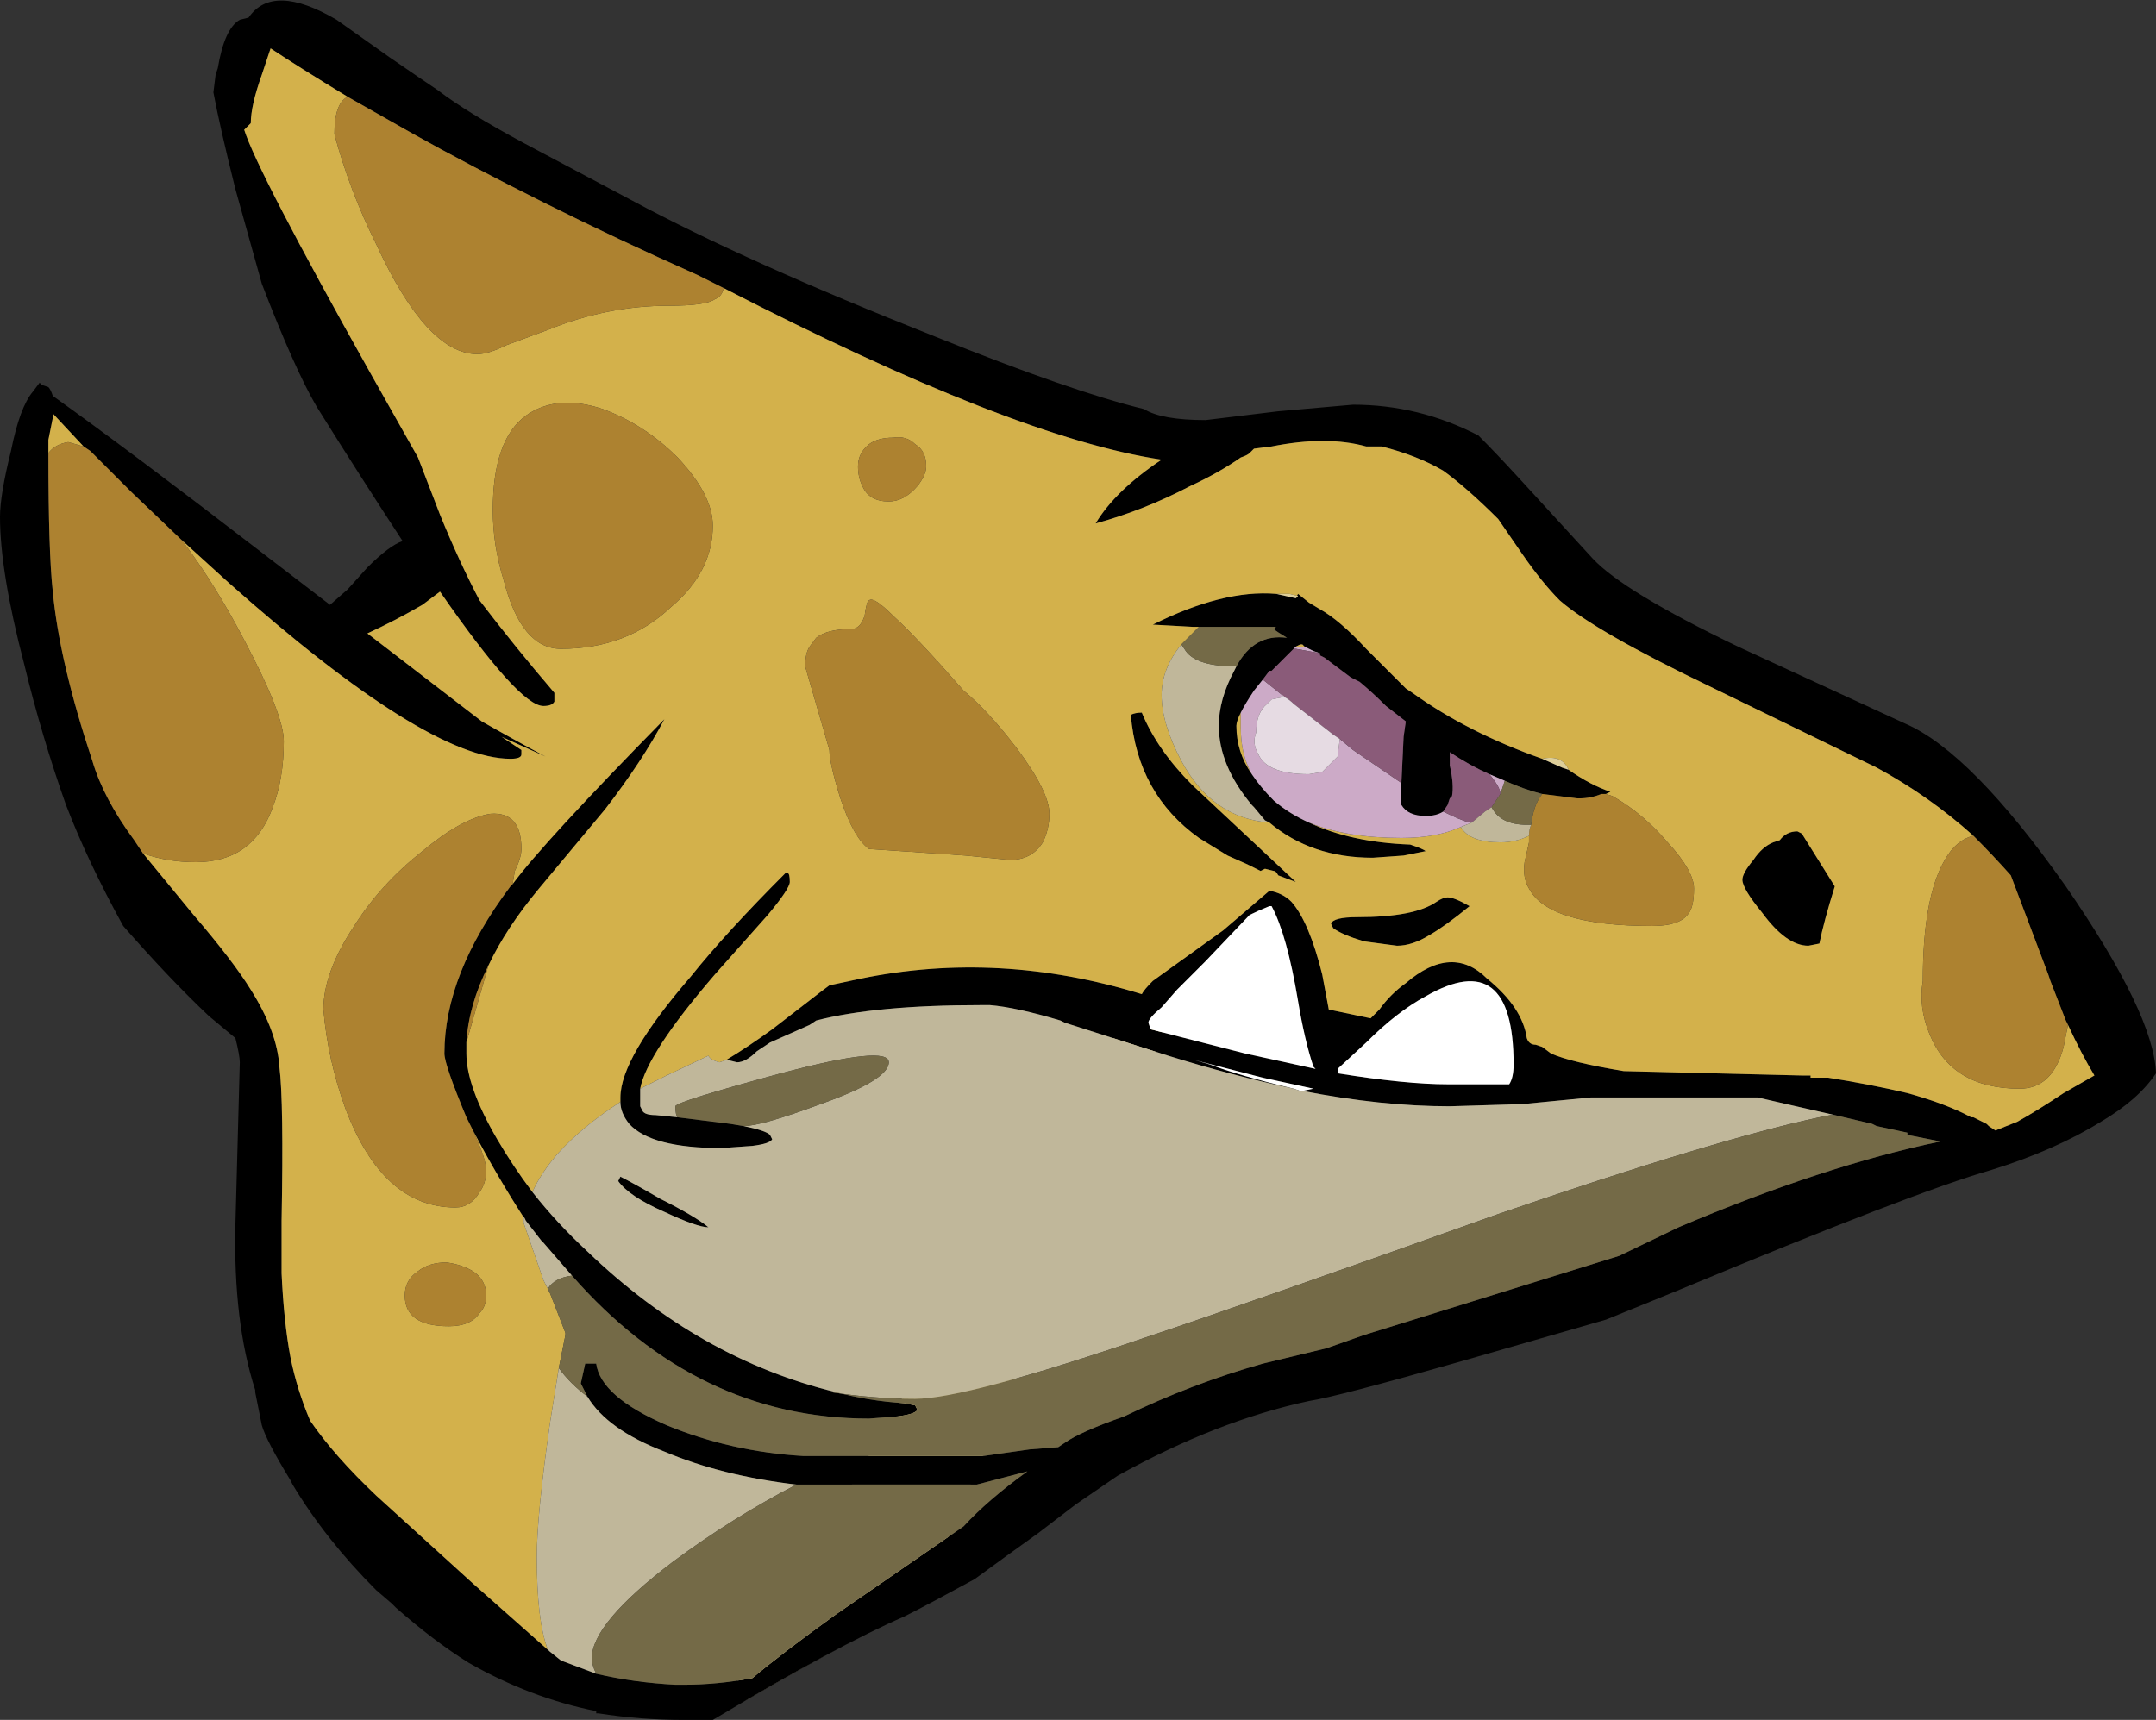 <?xml version="1.0" encoding="UTF-8" standalone="no"?>
<svg xmlns:ffdec="https://www.free-decompiler.com/flash" xmlns:xlink="http://www.w3.org/1999/xlink" ffdec:objectType="shape" height="39.1px" width="49.0px" xmlns="http://www.w3.org/2000/svg">
  <rect width="100%" height="100%" fill="#333333" stroke="none"/>
  <g transform="matrix(1.0, 0.0, 0.0, 1.0, 14.9, 29.3)">
    <path d="M10.6 -6.1 L11.55 -5.85 10.6 -6.1" fill="#000000" fill-rule="evenodd" stroke="none"/>
    <path d="M11.55 -5.85 L6.05 7.05 5.45 7.5 Q4.2 8.1 2.05 9.35 L1.55 9.45 10.6 -6.1 11.55 -5.85" fill="#ddce99" fill-rule="evenodd" stroke="none"/>
    <path d="M29.95 -10.3 Q28.95 -11.2 27.75 -11.85 L23.95 -13.7 Q21.35 -14.95 20.55 -15.65 20.15 -16.05 19.7 -16.7 L19.15 -17.5 Q18.45 -18.2 17.9 -18.6 17.3 -18.95 16.5 -19.15 L16.15 -19.15 Q15.25 -19.4 14.0 -19.15 L13.6 -19.1 13.5 -19.0 Q13.45 -18.95 13.3 -18.9 12.8 -18.55 12.15 -18.25 11.1 -17.7 10.0 -17.4 10.45 -18.15 11.5 -18.85 8.15 -19.35 1.55 -22.75 L0.95 -23.05 Q-0.85 -23.85 -2.55 -24.7 -4.25 -25.55 -5.5 -26.25 L-7.0 -27.1 Q-8.15 -27.8 -8.75 -28.2 L-8.95 -27.6 Q-9.2 -26.9 -9.2 -26.5 L-9.35 -26.35 Q-9.05 -25.4 -6.5 -20.85 L-5.4 -18.9 -4.9 -17.6 Q-4.45 -16.5 -4.0 -15.65 -3.2 -14.6 -2.3 -13.55 -2.3 -13.4 -2.3 -13.35 -2.35 -13.25 -2.55 -13.25 -3.1 -13.25 -4.9 -15.85 L-5.3 -15.55 Q-5.9 -15.2 -6.55 -14.9 L-3.95 -12.9 Q-3.25 -12.5 -2.5 -12.1 L-3.5 -12.55 -3.05 -12.25 Q-3.05 -12.2 -3.05 -12.15 -3.05 -12.05 -3.3 -12.05 -5.2 -12.05 -9.7 -16.05 L-10.8 -17.05 -11.9 -18.1 -12.85 -19.05 -13.0 -19.15 -13.7 -19.9 -13.7 -19.8 -13.8 -19.3 -13.8 -19.0 Q-13.8 -16.75 -13.7 -15.85 -13.55 -14.25 -12.8 -12.0 -12.55 -11.15 -11.85 -10.2 L-11.65 -9.9 -10.5 -8.5 Q-9.6 -7.45 -9.2 -6.8 -8.6 -5.85 -8.55 -5.05 -8.45 -4.25 -8.5 -1.55 L-8.5 -0.35 Q-8.45 0.75 -8.3 1.55 -8.15 2.3 -7.85 3.0 -7.3 3.8 -6.35 4.7 L-4.15 6.7 -2.4 8.25 -2.15 8.45 -1.35 8.75 Q-0.5 8.95 0.45 9.0 L0.65 9.0 Q1.4 9.0 2.2 8.85 2.85 8.3 4.1 7.4 L7.0 5.4 Q7.55 4.8 8.45 4.15 L7.3 4.45 3.2 4.45 Q1.5 4.25 0.2 3.7 -1.1 3.2 -1.55 2.45 L-1.7 2.15 -1.6 1.7 -1.35 1.7 Q-1.25 2.45 0.25 3.1 1.7 3.7 3.35 3.8 L7.45 3.8 8.5 3.65 9.15 3.6 9.3 3.5 Q9.65 3.25 10.65 2.9 12.2 2.15 13.8 1.7 L15.25 1.35 16.1 1.05 21.9 -0.75 23.25 -1.4 Q26.55 -2.8 29.2 -3.35 L28.45 -3.5 28.45 -3.55 27.75 -3.7 27.65 -3.75 26.8 -3.95 25.7 -4.2 25.05 -4.35 21.25 -4.35 19.7 -4.2 18.05 -4.15 Q16.5 -4.15 14.7 -4.5 L14.95 -4.55 13.8 -4.8 12.25 -5.2 12.6 -5.1 Q13.25 -4.85 14.5 -4.55 13.1 -4.85 11.65 -5.3 L9.3 -6.05 9.2 -6.1 Q8.2 -6.4 7.6 -6.45 L7.4 -6.45 Q5.0 -6.45 3.65 -6.1 L3.5 -6.0 2.6 -5.6 2.3 -5.4 Q2.05 -5.15 1.85 -5.15 L1.65 -5.2 1.6 -5.2 Q2.1 -5.5 2.65 -5.9 L3.75 -6.75 3.95 -6.9 4.65 -7.05 Q7.8 -7.7 11.05 -6.7 11.1 -6.8 11.3 -7.0 L12.9 -8.15 13.95 -9.05 Q14.25 -9.0 14.45 -8.8 14.85 -8.35 15.15 -7.15 L15.3 -6.35 16.25 -6.15 16.45 -6.35 Q16.7 -6.7 17.05 -6.95 18.1 -7.85 18.9 -7.05 19.7 -6.4 19.8 -5.7 19.85 -5.55 20.0 -5.55 L20.15 -5.5 20.35 -5.35 Q20.8 -5.15 22.0 -4.95 L26.05 -4.85 26.25 -4.85 26.25 -4.8 26.65 -4.8 Q27.6 -4.65 28.45 -4.45 29.35 -4.2 29.9 -3.9 L29.95 -3.9 30.25 -3.75 30.3 -3.7 30.45 -3.6 30.95 -3.8 Q31.4 -4.05 32.0 -4.45 L32.7 -4.85 Q32.4 -5.35 32.1 -6.0 L32.05 -6.1 31.7 -7.0 31.65 -7.15 30.8 -9.4 Q30.4 -9.85 29.95 -10.3 M-2.95 -1.55 Q-3.6 -2.55 -4.15 -3.6 L-4.3 -3.9 Q-4.8 -5.1 -4.8 -5.35 -4.8 -7.15 -3.3 -9.15 L-3.25 -9.2 Q-2.55 -10.15 0.2 -12.95 -0.3 -12.0 -1.15 -10.9 L-2.65 -9.1 Q-3.4 -8.2 -3.8 -7.35 -4.25 -6.45 -4.3 -5.6 L-4.3 -5.35 Q-4.3 -4.6 -3.6 -3.4 -3.25 -2.8 -2.8 -2.2 -2.25 -1.5 -1.55 -0.85 1.0 1.6 4.1 2.35 4.85 2.55 5.65 2.6 L5.9 2.65 5.95 2.75 Q5.9 2.85 5.5 2.9 L4.85 2.95 Q0.95 2.95 -1.9 -0.3 L-2.55 -1.05 -2.6 -1.1 -2.95 -1.55 M-0.8 -4.25 L-0.8 -4.35 Q-0.8 -5.25 0.8 -7.1 1.6 -8.1 2.95 -9.45 L3.0 -9.45 Q3.05 -9.45 3.05 -9.25 3.05 -9.1 2.55 -8.5 L1.35 -7.15 Q-0.2 -5.35 -0.35 -4.55 L-0.35 -4.15 -0.3 -4.05 Q-0.25 -3.95 0.0 -3.95 L0.5 -3.9 1.7 -3.75 2.0 -3.7 Q2.5 -3.6 2.6 -3.5 L2.65 -3.4 Q2.6 -3.3 2.2 -3.25 L1.5 -3.2 Q-0.1 -3.2 -0.6 -3.75 -0.8 -4.0 -0.8 -4.25 M12.5 -19.75 L14.15 -19.95 15.85 -20.1 Q17.35 -20.1 18.7 -19.4 19.1 -19.0 19.65 -18.4 L21.3 -16.6 Q22.0 -15.85 24.6 -14.6 L28.4 -12.85 Q29.9 -12.2 32.05 -9.15 34.05 -6.25 34.1 -4.9 33.7 -4.3 32.85 -3.8 31.8 -3.15 30.35 -2.7 28.6 -2.2 23.2 0.05 L21.6 0.7 18.3 1.65 Q15.5 2.45 14.85 2.55 12.75 3.0 10.5 4.25 L9.55 4.9 8.7 5.55 Q8.0 6.05 7.25 6.6 6.15 7.2 5.65 7.45 4.15 8.1 1.3 9.8 L0.65 9.8 Q-0.35 9.8 -1.3 9.65 L-1.35 9.65 -1.35 9.6 Q-2.85 9.3 -4.25 8.5 -5.05 8.0 -5.9 7.25 L-6.0 7.15 -6.35 6.85 Q-7.5 5.7 -8.25 4.45 L-8.3 4.35 Q-8.85 3.45 -8.95 3.1 L-9.1 2.35 -9.1 2.3 Q-9.6 0.75 -9.55 -1.45 L-9.45 -5.15 Q-9.45 -5.3 -9.55 -5.7 L-10.15 -6.2 Q-11.05 -7.05 -12.1 -8.25 -12.9 -9.7 -13.4 -11.0 -13.95 -12.55 -14.35 -14.2 -14.9 -16.3 -14.9 -17.55 -14.9 -18.05 -14.65 -19.05 -14.45 -20.05 -14.15 -20.4 L-14.0 -20.6 -13.95 -20.55 -13.8 -20.5 Q-13.75 -20.45 -13.7 -20.3 -11.95 -19.05 -8.9 -16.7 L-7.4 -15.55 -7.0 -15.9 -6.55 -16.4 Q-6.05 -16.9 -5.75 -17.0 -6.7 -18.45 -7.7 -20.05 -8.2 -20.9 -8.95 -22.85 L-9.55 -25.0 Q-9.9 -26.4 -10.05 -27.2 L-10.0 -27.6 -9.95 -27.75 Q-9.8 -28.65 -9.45 -28.85 L-9.25 -28.9 Q-8.7 -29.7 -7.25 -28.85 L-6.05 -28.0 Q-5.25 -27.45 -4.95 -27.25 -4.3 -26.75 -3.0 -26.05 L-0.55 -24.75 Q2.05 -23.35 6.35 -21.65 9.45 -20.4 11.1 -20.0 11.5 -19.75 12.5 -19.75 M12.45 -15.05 L12.2 -15.05 11.3 -15.1 Q12.9 -15.9 14.1 -15.8 L14.55 -15.7 14.6 -15.8 14.85 -15.6 15.1 -15.45 Q15.55 -15.2 16.15 -14.55 16.75 -13.95 17.05 -13.65 L17.2 -13.55 Q18.45 -12.65 20.15 -12.05 L20.6 -11.85 20.75 -11.8 Q21.25 -11.45 21.7 -11.3 L21.6 -11.25 21.5 -11.25 Q21.25 -11.15 21.0 -11.15 L20.95 -11.15 20.15 -11.25 Q19.75 -11.35 19.3 -11.55 L18.95 -11.7 Q18.5 -11.9 18.05 -12.2 L18.05 -11.9 Q18.15 -11.45 18.1 -11.2 L18.05 -11.15 18.0 -11.0 17.9 -10.85 Q17.75 -10.75 17.5 -10.75 17.1 -10.75 16.95 -11.0 16.95 -11.05 16.95 -11.25 L16.95 -11.5 17.0 -12.55 17.05 -12.9 16.6 -13.25 Q16.3 -13.55 16.0 -13.8 L15.8 -13.9 15.2 -14.35 15.1 -14.4 15.1 -14.45 14.95 -14.5 14.75 -14.6 14.7 -14.65 14.65 -14.65 14.55 -14.6 14.5 -14.55 14.0 -14.05 13.95 -14.05 13.8 -13.85 13.6 -13.6 Q13.4 -13.3 13.3 -13.1 13.2 -12.9 13.2 -12.8 13.2 -12.2 13.55 -11.7 13.75 -11.4 14.05 -11.1 14.4 -10.8 14.85 -10.6 15.8 -10.15 17.15 -10.1 17.45 -10.0 17.5 -9.95 L17.0 -9.85 16.3 -9.8 Q14.9 -9.8 13.95 -10.6 L13.85 -10.65 13.6 -10.95 13.55 -11.0 Q12.8 -11.9 12.8 -12.8 12.8 -13.4 13.15 -14.05 L13.2 -14.15 Q13.6 -14.9 14.35 -14.8 14.1 -14.95 14.05 -15.0 L14.1 -15.05 12.45 -15.05 M11.05 -13.1 Q11.4 -12.25 12.2 -11.45 L14.55 -9.25 14.15 -9.4 Q14.1 -9.5 14.05 -9.5 L13.85 -9.55 13.75 -9.5 13.45 -9.65 13.0 -9.85 12.35 -10.25 Q10.95 -11.25 10.8 -13.05 10.9 -13.1 11.05 -13.1 M0.2 -1.75 Q-0.6 -2.1 -0.85 -2.45 L-0.8 -2.55 Q-0.5 -2.4 0.1 -2.05 0.9 -1.65 1.2 -1.4 0.95 -1.4 0.2 -1.75 M13.95 -8.7 Q13.7 -8.6 13.5 -8.5 L12.5 -7.45 11.85 -6.8 11.5 -6.4 Q11.2 -6.15 11.2 -6.05 L11.25 -5.9 13.4 -5.35 15.0 -5.0 14.95 -5.05 Q14.75 -5.65 14.6 -6.55 14.35 -8.05 14.0 -8.7 L13.95 -8.7 M17.6 -8.05 Q17.2 -7.8 16.85 -7.8 L16.1 -7.9 Q15.6 -8.05 15.4 -8.2 L15.35 -8.3 Q15.4 -8.45 15.95 -8.45 17.25 -8.45 17.75 -8.8 17.9 -8.9 18.0 -8.9 18.15 -8.9 18.5 -8.7 17.95 -8.25 17.6 -8.05 M15.45 -5.35 L15.45 -5.35 M15.5 -4.95 L15.5 -4.9 Q17.05 -4.65 18.0 -4.65 L19.4 -4.65 Q19.5 -4.8 19.5 -5.1 19.5 -7.8 17.5 -6.65 16.85 -6.3 16.15 -5.6 L15.5 -5.0 15.5 -4.95 M25.55 -10.2 Q25.7 -10.4 25.95 -10.4 L26.05 -10.35 26.8 -9.15 Q26.55 -8.35 26.45 -7.85 L26.2 -7.8 Q25.7 -7.8 25.15 -8.55 24.7 -9.1 24.7 -9.3 24.7 -9.45 24.95 -9.75 25.15 -10.05 25.4 -10.15 L25.55 -10.2" fill="#000000" fill-rule="evenodd" stroke="none"/>
    <path d="M1.55 -22.75 Q8.15 -19.35 11.5 -18.85 10.45 -18.15 10.0 -17.4 11.1 -17.7 12.15 -18.25 12.8 -18.55 13.3 -18.9 13.45 -18.95 13.5 -19.0 L13.6 -19.1 14.0 -19.15 Q15.25 -19.4 16.15 -19.15 L16.5 -19.15 Q17.3 -18.95 17.9 -18.6 18.45 -18.2 19.15 -17.5 L19.7 -16.7 Q20.15 -16.05 20.55 -15.65 21.35 -14.95 23.95 -13.7 L27.75 -11.85 Q28.95 -11.2 29.95 -10.3 29.55 -10.2 29.3 -9.75 28.8 -8.9 28.8 -7.0 28.7 -6.4 28.95 -5.8 29.45 -4.55 31.0 -4.55 31.75 -4.55 32.0 -5.5 L32.1 -6.0 Q32.4 -5.35 32.7 -4.85 L32.0 -4.45 Q31.4 -4.05 30.95 -3.8 L30.45 -3.6 30.3 -3.7 30.25 -3.75 29.95 -3.9 29.9 -3.9 Q29.35 -4.2 28.45 -4.45 27.6 -4.65 26.65 -4.8 L26.25 -4.8 26.25 -4.85 26.05 -4.85 22.0 -4.95 Q20.8 -5.15 20.35 -5.35 L20.15 -5.5 20.0 -5.55 Q19.85 -5.55 19.8 -5.7 19.7 -6.4 18.9 -7.05 18.1 -7.85 17.05 -6.95 16.7 -6.7 16.45 -6.35 L16.25 -6.15 15.3 -6.35 15.15 -7.15 Q14.85 -8.35 14.45 -8.8 14.25 -9.0 13.95 -9.05 L12.9 -8.15 11.3 -7.0 Q11.1 -6.8 11.05 -6.7 7.8 -7.7 4.65 -7.05 L3.95 -6.9 3.75 -6.75 2.65 -5.9 Q2.1 -5.5 1.6 -5.2 L1.45 -5.15 Q1.25 -5.2 1.2 -5.3 L0.25 -4.85 -0.35 -4.55 Q-0.2 -5.35 1.35 -7.15 L2.55 -8.5 Q3.05 -9.1 3.05 -9.25 3.05 -9.45 3.0 -9.45 L2.95 -9.45 Q1.6 -8.1 0.8 -7.1 -0.8 -5.25 -0.8 -4.35 L-0.8 -4.25 Q-1.65 -3.7 -2.2 -3.1 -2.6 -2.65 -2.8 -2.2 -3.25 -2.8 -3.6 -3.4 -4.3 -4.6 -4.3 -5.35 L-4.3 -5.6 -3.8 -7.35 Q-3.4 -8.2 -2.65 -9.1 L-1.15 -10.9 Q-0.3 -12.0 0.2 -12.95 -2.55 -10.15 -3.25 -9.2 L-3.2 -9.5 Q-3.05 -9.8 -3.05 -10.0 -3.05 -10.85 -3.75 -10.8 -4.4 -10.7 -5.3 -9.95 -6.25 -9.2 -6.85 -8.25 -7.55 -7.2 -7.55 -6.35 -7.45 -5.2 -7.05 -4.1 -6.2 -1.85 -4.55 -1.85 -4.2 -1.85 -4.0 -2.2 -3.85 -2.4 -3.85 -2.7 -3.85 -2.95 -4.15 -3.6 -3.6 -2.55 -2.95 -1.55 L-3.0 -1.65 -3.0 -1.5 -2.55 -0.2 -2.45 0.0 -2.4 0.1 -2.05 1.0 -2.05 1.05 -2.2 1.8 -2.4 3.05 Q-2.7 5.15 -2.7 6.1 -2.7 7.55 -2.45 8.2 L-2.4 8.25 -4.15 6.7 -6.35 4.7 Q-7.3 3.8 -7.85 3.0 -8.15 2.3 -8.3 1.55 -8.45 0.75 -8.5 -0.35 L-8.5 -1.55 Q-8.45 -4.25 -8.55 -5.05 -8.6 -5.85 -9.2 -6.8 -9.6 -7.45 -10.5 -8.5 L-11.65 -9.9 Q-11.1 -9.7 -10.45 -9.7 -9.15 -9.7 -8.7 -10.95 -8.45 -11.6 -8.45 -12.45 -8.45 -13.05 -9.35 -14.75 -10.0 -16.0 -10.75 -17.0 L-10.8 -17.05 -9.7 -16.05 Q-5.2 -12.05 -3.3 -12.05 -3.05 -12.05 -3.05 -12.15 -3.05 -12.2 -3.05 -12.25 L-3.5 -12.55 -2.5 -12.1 Q-3.25 -12.5 -3.95 -12.9 L-6.55 -14.9 Q-5.9 -15.2 -5.3 -15.55 L-4.9 -15.85 Q-3.1 -13.25 -2.55 -13.25 -2.35 -13.25 -2.3 -13.35 -2.3 -13.4 -2.3 -13.55 -3.2 -14.6 -4.0 -15.65 -4.45 -16.5 -4.9 -17.6 L-5.4 -18.9 -6.5 -20.85 Q-9.05 -25.4 -9.35 -26.35 L-9.2 -26.5 Q-9.2 -26.9 -8.95 -27.6 L-8.75 -28.2 Q-8.15 -27.8 -7.0 -27.1 -7.3 -26.95 -7.3 -26.25 -6.95 -24.95 -6.35 -23.75 -5.2 -21.25 -4.05 -21.25 -3.8 -21.25 -3.4 -21.45 L-2.45 -21.8 Q-1.1 -22.35 0.3 -22.35 1.15 -22.35 1.35 -22.5 1.5 -22.55 1.55 -22.75 M14.1 -15.8 Q12.9 -15.9 11.3 -15.1 L12.2 -15.05 12.45 -15.05 12.35 -15.05 11.95 -14.65 Q11.5 -14.1 11.5 -13.5 11.5 -12.85 11.95 -12.0 12.65 -10.7 13.95 -10.6 14.9 -9.8 16.3 -9.8 L17.0 -9.85 17.5 -9.95 Q17.45 -10.0 17.15 -10.1 15.8 -10.15 14.85 -10.6 15.7 -10.25 16.95 -10.25 17.75 -10.25 18.3 -10.5 18.5 -10.15 19.2 -10.15 19.55 -10.15 19.85 -10.3 L19.85 -10.15 19.75 -9.7 Q19.7 -9.35 19.85 -9.1 20.3 -8.25 22.65 -8.25 23.25 -8.25 23.45 -8.5 23.6 -8.65 23.6 -9.1 23.6 -9.5 23.0 -10.15 22.45 -10.8 21.75 -11.2 L21.6 -11.25 21.7 -11.3 Q21.25 -11.45 20.75 -11.8 20.6 -12.15 20.15 -12.05 18.45 -12.65 17.2 -13.55 L17.05 -13.65 Q16.75 -13.95 16.15 -14.55 15.55 -15.2 15.1 -15.45 L14.85 -15.6 14.6 -15.8 14.55 -15.7 14.6 -15.75 14.4 -15.8 14.1 -15.8 M14.75 -14.6 L14.55 -14.6 14.65 -14.65 14.7 -14.65 14.75 -14.6 M3.65 -14.8 L3.5 -14.6 Q3.4 -14.45 3.4 -14.15 L3.95 -12.25 Q3.95 -11.95 4.2 -11.15 4.5 -10.25 4.85 -10.0 L7.05 -9.85 8.05 -9.75 Q8.55 -9.75 8.8 -10.15 8.95 -10.45 8.95 -10.8 8.95 -11.3 8.2 -12.3 7.55 -13.15 7.0 -13.6 5.95 -14.8 5.4 -15.3 4.95 -15.75 4.85 -15.65 4.8 -15.65 4.75 -15.3 4.65 -15.0 4.45 -15.0 3.9 -15.0 3.65 -14.8 M0.35 -15.5 Q1.3 -16.3 1.3 -17.35 1.3 -18.05 0.5 -18.9 -0.25 -19.65 -1.2 -20.0 -2.25 -20.35 -2.95 -19.85 -3.7 -19.3 -3.7 -17.7 -3.7 -16.9 -3.45 -16.1 -3.05 -14.55 -2.15 -14.55 -0.65 -14.55 0.35 -15.5 M4.85 -19.2 Q4.6 -19.0 4.6 -18.7 4.6 -18.45 4.7 -18.25 4.85 -17.9 5.3 -17.9 5.65 -17.9 5.95 -18.25 6.15 -18.5 6.15 -18.7 6.15 -19.05 5.9 -19.2 5.7 -19.4 5.4 -19.35 5.05 -19.35 4.85 -19.2 M11.05 -13.1 Q10.9 -13.1 10.8 -13.05 10.95 -11.25 12.35 -10.25 L13.0 -9.85 13.45 -9.65 13.75 -9.5 13.85 -9.55 14.05 -9.5 Q14.1 -9.5 14.15 -9.4 L14.55 -9.25 12.2 -11.45 Q11.4 -12.25 11.05 -13.1 M13.95 -8.7 L14.0 -8.7 13.95 -8.7 M17.6 -8.05 Q17.95 -8.25 18.5 -8.7 18.15 -8.9 18.0 -8.9 17.9 -8.9 17.75 -8.8 17.25 -8.45 15.95 -8.45 15.4 -8.45 15.35 -8.3 L15.4 -8.2 Q15.6 -8.05 16.1 -7.9 L16.85 -7.8 Q17.2 -7.8 17.6 -8.05 M13.3 -13.1 L13.3 -12.75 Q13.3 -12.15 13.55 -11.7 13.2 -12.2 13.2 -12.8 13.2 -12.9 13.3 -13.1 M25.55 -10.2 L25.4 -10.15 Q25.15 -10.05 24.95 -9.75 24.7 -9.45 24.7 -9.3 24.7 -9.1 25.15 -8.55 25.7 -7.8 26.2 -7.8 L26.45 -7.85 Q26.55 -8.35 26.8 -9.15 L26.05 -10.35 25.95 -10.4 Q25.7 -10.4 25.55 -10.2 M-13.8 -19.0 L-13.8 -19.3 -13.7 -19.8 -13.7 -19.9 -13.0 -19.15 -13.35 -19.25 Q-13.65 -19.2 -13.8 -19.0 M-4.75 -0.6 Q-5.15 -0.6 -5.4 -0.4 -5.7 -0.2 -5.7 0.15 -5.7 0.85 -4.7 0.85 -4.2 0.85 -4.0 0.55 -3.85 0.4 -3.85 0.15 -3.85 -0.2 -4.15 -0.4 -4.4 -0.55 -4.75 -0.6" fill="#d3b14b" fill-rule="evenodd" stroke="none"/>
    <path d="M14.1 -15.8 L14.4 -15.8 14.6 -15.75 14.55 -15.7 14.1 -15.8 M20.15 -12.05 Q20.6 -12.15 20.75 -11.8 L20.6 -11.85 20.15 -12.05" fill="#ddce99" fill-rule="evenodd" stroke="none"/>
    <path d="M1.55 -22.75 Q1.5 -22.55 1.35 -22.5 1.15 -22.35 0.3 -22.35 -1.1 -22.35 -2.45 -21.8 L-3.4 -21.45 Q-3.8 -21.25 -4.05 -21.25 -5.2 -21.25 -6.35 -23.75 -6.95 -24.95 -7.3 -26.25 -7.3 -26.95 -7.0 -27.1 L-5.5 -26.25 Q-4.25 -25.55 -2.55 -24.7 -0.85 -23.85 0.95 -23.05 L1.55 -22.75 M-10.8 -17.05 L-10.75 -17.0 Q-10.0 -16.0 -9.35 -14.75 -8.45 -13.05 -8.45 -12.45 -8.45 -11.6 -8.7 -10.95 -9.15 -9.7 -10.45 -9.7 -11.1 -9.7 -11.65 -9.9 L-11.85 -10.2 Q-12.55 -11.15 -12.8 -12.0 -13.55 -14.25 -13.7 -15.85 -13.8 -16.75 -13.8 -19.0 -13.65 -19.2 -13.35 -19.25 L-13.0 -19.15 -12.85 -19.05 -11.9 -18.1 -10.8 -17.05 M-4.15 -3.6 Q-3.85 -2.95 -3.85 -2.7 -3.85 -2.4 -4.0 -2.2 -4.2 -1.85 -4.55 -1.85 -6.2 -1.85 -7.05 -4.1 -7.45 -5.2 -7.55 -6.35 -7.55 -7.2 -6.85 -8.25 -6.25 -9.2 -5.3 -9.95 -4.4 -10.7 -3.75 -10.8 -3.05 -10.85 -3.05 -10.0 -3.05 -9.8 -3.2 -9.5 L-3.25 -9.2 -3.3 -9.15 Q-4.8 -7.15 -4.8 -5.35 -4.8 -5.1 -4.3 -3.9 L-4.15 -3.6 M-3.8 -7.35 L-4.3 -5.6 Q-4.25 -6.45 -3.8 -7.35 M32.1 -6.0 L32.0 -5.5 Q31.75 -4.55 31.0 -4.55 29.45 -4.55 28.95 -5.8 28.7 -6.4 28.8 -7.0 28.8 -8.9 29.3 -9.75 29.55 -10.2 29.95 -10.3 30.4 -9.85 30.8 -9.4 L31.65 -7.15 31.7 -7.0 32.05 -6.1 32.1 -6.0 M21.6 -11.25 L21.75 -11.2 Q22.45 -10.8 23.0 -10.15 23.6 -9.5 23.6 -9.1 23.6 -8.65 23.45 -8.5 23.25 -8.25 22.65 -8.25 20.3 -8.25 19.85 -9.1 19.7 -9.35 19.75 -9.7 L19.85 -10.15 19.85 -10.3 Q19.85 -10.45 19.9 -10.55 19.95 -11.0 20.15 -11.25 L20.95 -11.15 21.0 -11.15 Q21.25 -11.15 21.5 -11.25 L21.6 -11.25 M4.85 -19.2 Q5.05 -19.35 5.4 -19.35 5.7 -19.4 5.9 -19.2 6.15 -19.05 6.15 -18.7 6.15 -18.5 5.95 -18.25 5.65 -17.9 5.3 -17.9 4.85 -17.9 4.7 -18.25 4.6 -18.45 4.6 -18.7 4.6 -19.0 4.85 -19.2 M0.35 -15.5 Q-0.65 -14.55 -2.15 -14.55 -3.05 -14.55 -3.45 -16.1 -3.7 -16.9 -3.7 -17.7 -3.7 -19.3 -2.95 -19.85 -2.25 -20.35 -1.2 -20.0 -0.25 -19.65 0.5 -18.9 1.3 -18.05 1.3 -17.35 1.3 -16.3 0.35 -15.5 M3.65 -14.8 Q3.9 -15.0 4.45 -15.0 4.65 -15.0 4.75 -15.3 4.8 -15.65 4.85 -15.65 4.95 -15.75 5.4 -15.3 5.95 -14.8 7.0 -13.6 7.55 -13.15 8.2 -12.3 8.95 -11.3 8.95 -10.8 8.95 -10.45 8.8 -10.15 8.55 -9.75 8.05 -9.75 L7.05 -9.85 4.85 -10.0 Q4.5 -10.25 4.2 -11.15 3.95 -11.95 3.95 -12.25 L3.4 -14.15 Q3.4 -14.45 3.5 -14.6 L3.65 -14.8 M-4.75 -0.6 Q-4.4 -0.55 -4.15 -0.4 -3.85 -0.2 -3.85 0.15 -3.85 0.4 -4.0 0.55 -4.2 0.85 -4.7 0.85 -5.7 0.85 -5.7 0.15 -5.7 -0.2 -5.4 -0.4 -5.15 -0.6 -4.75 -0.6" fill="#ad8230" fill-rule="evenodd" stroke="none"/>
    <path d="M18.3 -10.5 Q17.75 -10.25 16.95 -10.25 15.7 -10.25 14.85 -10.6 14.4 -10.8 14.05 -11.1 13.75 -11.4 13.55 -11.7 13.3 -12.15 13.3 -12.75 L13.3 -13.1 Q13.4 -13.3 13.6 -13.6 L13.8 -13.85 14.3 -13.45 14.25 -13.5 14.25 -13.45 14.0 -13.4 13.9 -13.3 Q13.65 -13.1 13.65 -12.65 13.55 -12.4 13.7 -12.15 13.9 -11.7 14.85 -11.7 L15.15 -11.75 15.5 -12.1 15.55 -12.5 15.85 -12.25 16.95 -11.5 16.95 -11.25 Q16.95 -11.05 16.95 -11.0 17.1 -10.75 17.5 -10.75 17.75 -10.75 17.9 -10.85 18.3 -10.65 18.5 -10.6 L18.55 -10.6 18.3 -10.5 M14.55 -14.6 L14.75 -14.6 14.95 -14.5 15.1 -14.45 14.55 -14.55 14.5 -14.55 14.55 -14.6 M19.2 -11.25 Q19.2 -11.4 18.95 -11.7 L19.3 -11.55 19.2 -11.25" fill="#ccaac7" fill-rule="evenodd" stroke="none"/>
    <path d="M14.5 -14.55 L14.55 -14.55 15.1 -14.45 15.1 -14.4 15.2 -14.35 15.8 -13.9 16.0 -13.8 Q16.3 -13.55 16.6 -13.25 L17.05 -12.9 17.0 -12.55 16.95 -11.5 15.85 -12.25 15.55 -12.5 15.4 -12.6 14.5 -13.3 Q14.4 -13.4 14.3 -13.45 L13.8 -13.85 13.95 -14.05 14.0 -14.05 14.5 -14.55 M17.9 -10.85 L18.0 -11.0 18.05 -11.15 18.1 -11.2 Q18.15 -11.45 18.05 -11.9 L18.05 -12.2 Q18.5 -11.9 18.95 -11.7 19.2 -11.4 19.2 -11.25 L19.0 -10.95 18.85 -10.85 18.55 -10.6 18.5 -10.6 Q18.3 -10.65 17.9 -10.85" fill="#8a5b79" fill-rule="evenodd" stroke="none"/>
    <path d="M14.3 -13.45 Q14.4 -13.4 14.5 -13.3 L15.4 -12.6 15.55 -12.5 15.5 -12.1 15.15 -11.75 14.85 -11.7 Q13.9 -11.7 13.7 -12.15 13.55 -12.4 13.65 -12.65 13.65 -13.1 13.9 -13.3 L14.0 -13.4 14.25 -13.45 14.25 -13.5 14.3 -13.45" fill="#e6dbe3" fill-rule="evenodd" stroke="none"/>
    <path d="M14.0 -8.7 Q14.35 -8.05 14.6 -6.55 14.75 -5.65 14.95 -5.05 L15.0 -5.0 13.4 -5.35 11.25 -5.9 11.2 -6.05 Q11.2 -6.15 11.5 -6.4 L11.85 -6.8 12.5 -7.45 13.5 -8.5 Q13.7 -8.6 13.95 -8.7 L14.0 -8.7 M15.5 -4.95 L15.5 -5.0 16.15 -5.6 Q16.85 -6.3 17.5 -6.65 19.5 -7.8 19.5 -5.1 19.5 -4.8 19.4 -4.65 L18.0 -4.65 Q17.05 -4.65 15.5 -4.9 L15.5 -4.95 M15.45 -5.35 L15.45 -5.35 M14.5 -4.55 Q13.25 -4.85 12.6 -5.1 L12.25 -5.2 13.8 -4.8 14.95 -4.55 14.7 -4.5 14.65 -4.5 14.5 -4.55" fill="#ffffff" fill-rule="evenodd" stroke="none"/>
    <path d="M-2.4 8.25 L-2.45 8.2 Q-2.7 7.55 -2.7 6.1 -2.7 5.15 -2.4 3.05 L-2.2 1.8 Q-1.95 2.15 -1.55 2.45 -1.1 3.2 0.2 3.7 1.5 4.25 3.2 4.45 1.75 5.2 0.4 6.2 -1.45 7.6 -1.45 8.4 -1.45 8.55 -1.35 8.75 L-2.15 8.45 -2.4 8.25 M-2.45 0.0 L-2.55 -0.2 -3.0 -1.5 -3.0 -1.65 -2.95 -1.55 -2.6 -1.1 -2.55 -1.05 -1.9 -0.3 Q-2.3 -0.25 -2.45 0.0 M-2.8 -2.2 Q-2.6 -2.65 -2.2 -3.1 -1.65 -3.7 -0.8 -4.25 -0.8 -4.0 -0.6 -3.75 -0.1 -3.2 1.5 -3.2 L2.2 -3.25 Q2.6 -3.3 2.65 -3.4 L2.6 -3.5 Q2.5 -3.6 2.0 -3.7 L1.7 -3.75 2.0 -3.7 Q2.4 -3.7 3.75 -4.2 5.3 -4.75 5.3 -5.15 5.3 -5.55 2.85 -4.9 0.45 -4.25 0.45 -4.15 0.45 -3.95 0.5 -3.9 L0.0 -3.95 Q-0.25 -3.95 -0.3 -4.05 L-0.35 -4.15 -0.35 -4.55 0.25 -4.85 1.2 -5.3 Q1.25 -5.2 1.45 -5.15 L1.6 -5.2 1.65 -5.2 1.85 -5.15 Q2.05 -5.15 2.3 -5.4 L2.6 -5.6 3.5 -6.0 3.65 -6.1 Q5.0 -6.45 7.4 -6.45 L7.6 -6.45 Q8.2 -6.4 9.2 -6.1 L9.3 -6.05 11.65 -5.3 Q13.1 -4.85 14.5 -4.55 L14.65 -4.5 14.7 -4.5 Q16.5 -4.15 18.05 -4.15 L19.7 -4.2 21.25 -4.35 25.05 -4.35 25.7 -4.2 26.8 -3.95 26.7 -3.95 26.45 -3.9 Q24.1 -3.4 19.15 -1.7 13.55 0.3 11.15 1.1 7.05 2.5 5.9 2.5 4.95 2.5 4.0 2.35 L4.1 2.35 Q1.0 1.6 -1.55 -0.85 -2.25 -1.5 -2.8 -2.2 M19.85 -10.3 Q19.55 -10.15 19.2 -10.15 18.5 -10.15 18.3 -10.5 L18.55 -10.6 18.85 -10.85 19.0 -10.95 Q19.2 -10.55 19.8 -10.55 L19.9 -10.55 Q19.85 -10.45 19.85 -10.3 M13.95 -10.6 Q12.65 -10.7 11.95 -12.0 11.5 -12.85 11.5 -13.5 11.5 -14.1 11.95 -14.65 L12.05 -14.5 Q12.3 -14.15 13.2 -14.15 L13.15 -14.05 Q12.8 -13.4 12.8 -12.8 12.8 -11.9 13.55 -11.0 L13.6 -10.95 13.85 -10.65 13.95 -10.6 M0.2 -1.75 Q0.95 -1.4 1.2 -1.4 0.9 -1.65 0.1 -2.05 -0.5 -2.4 -0.8 -2.55 L-0.85 -2.45 Q-0.6 -2.1 0.2 -1.75" fill="#c0b79a" fill-rule="evenodd" stroke="none"/>
    <path d="M-2.2 1.8 L-2.05 1.05 -2.05 1.0 -2.4 0.1 -2.45 0.0 Q-2.3 -0.25 -1.9 -0.3 0.95 2.95 4.85 2.95 L5.5 2.9 Q5.9 2.85 5.95 2.75 L5.9 2.65 5.65 2.6 Q4.85 2.55 4.1 2.35 L4.0 2.35 Q4.95 2.5 5.9 2.5 7.05 2.5 11.15 1.1 13.55 0.3 19.15 -1.7 24.1 -3.4 26.45 -3.9 L26.7 -3.95 26.8 -3.95 27.65 -3.75 27.75 -3.7 28.45 -3.55 28.45 -3.5 29.2 -3.35 Q26.55 -2.8 23.25 -1.4 L21.9 -0.75 16.1 1.05 15.25 1.35 13.8 1.7 Q12.2 2.15 10.65 2.9 9.65 3.25 9.3 3.5 L9.15 3.6 8.5 3.65 7.45 3.8 3.35 3.8 Q1.7 3.7 0.25 3.1 -1.25 2.45 -1.35 1.7 L-1.6 1.7 -1.7 2.15 -1.55 2.45 Q-1.95 2.15 -2.2 1.8 M11.95 -14.65 L12.35 -15.05 12.45 -15.05 14.1 -15.05 14.05 -15.0 Q14.1 -14.95 14.35 -14.8 13.6 -14.9 13.2 -14.15 12.3 -14.15 12.05 -14.5 L11.95 -14.65 M0.5 -3.9 Q0.45 -3.95 0.45 -4.15 0.45 -4.25 2.85 -4.9 5.3 -5.55 5.3 -5.15 5.3 -4.75 3.75 -4.2 2.4 -3.7 2.0 -3.7 L1.7 -3.75 0.5 -3.9 M20.15 -11.25 Q19.95 -11.0 19.9 -10.55 L19.8 -10.55 Q19.2 -10.55 19.0 -10.95 L19.2 -11.25 19.3 -11.55 Q19.75 -11.35 20.15 -11.25 M3.2 4.45 L7.3 4.45 8.45 4.15 Q7.55 4.8 7.0 5.4 L4.1 7.4 Q2.85 8.3 2.2 8.85 1.4 9.0 0.65 9.0 L0.45 9.0 Q-0.5 8.95 -1.35 8.75 -1.45 8.55 -1.45 8.4 -1.45 7.6 0.4 6.2 1.75 5.2 3.2 4.45" fill="#746a47" fill-rule="evenodd" stroke="none"/>
  </g>
</svg>

